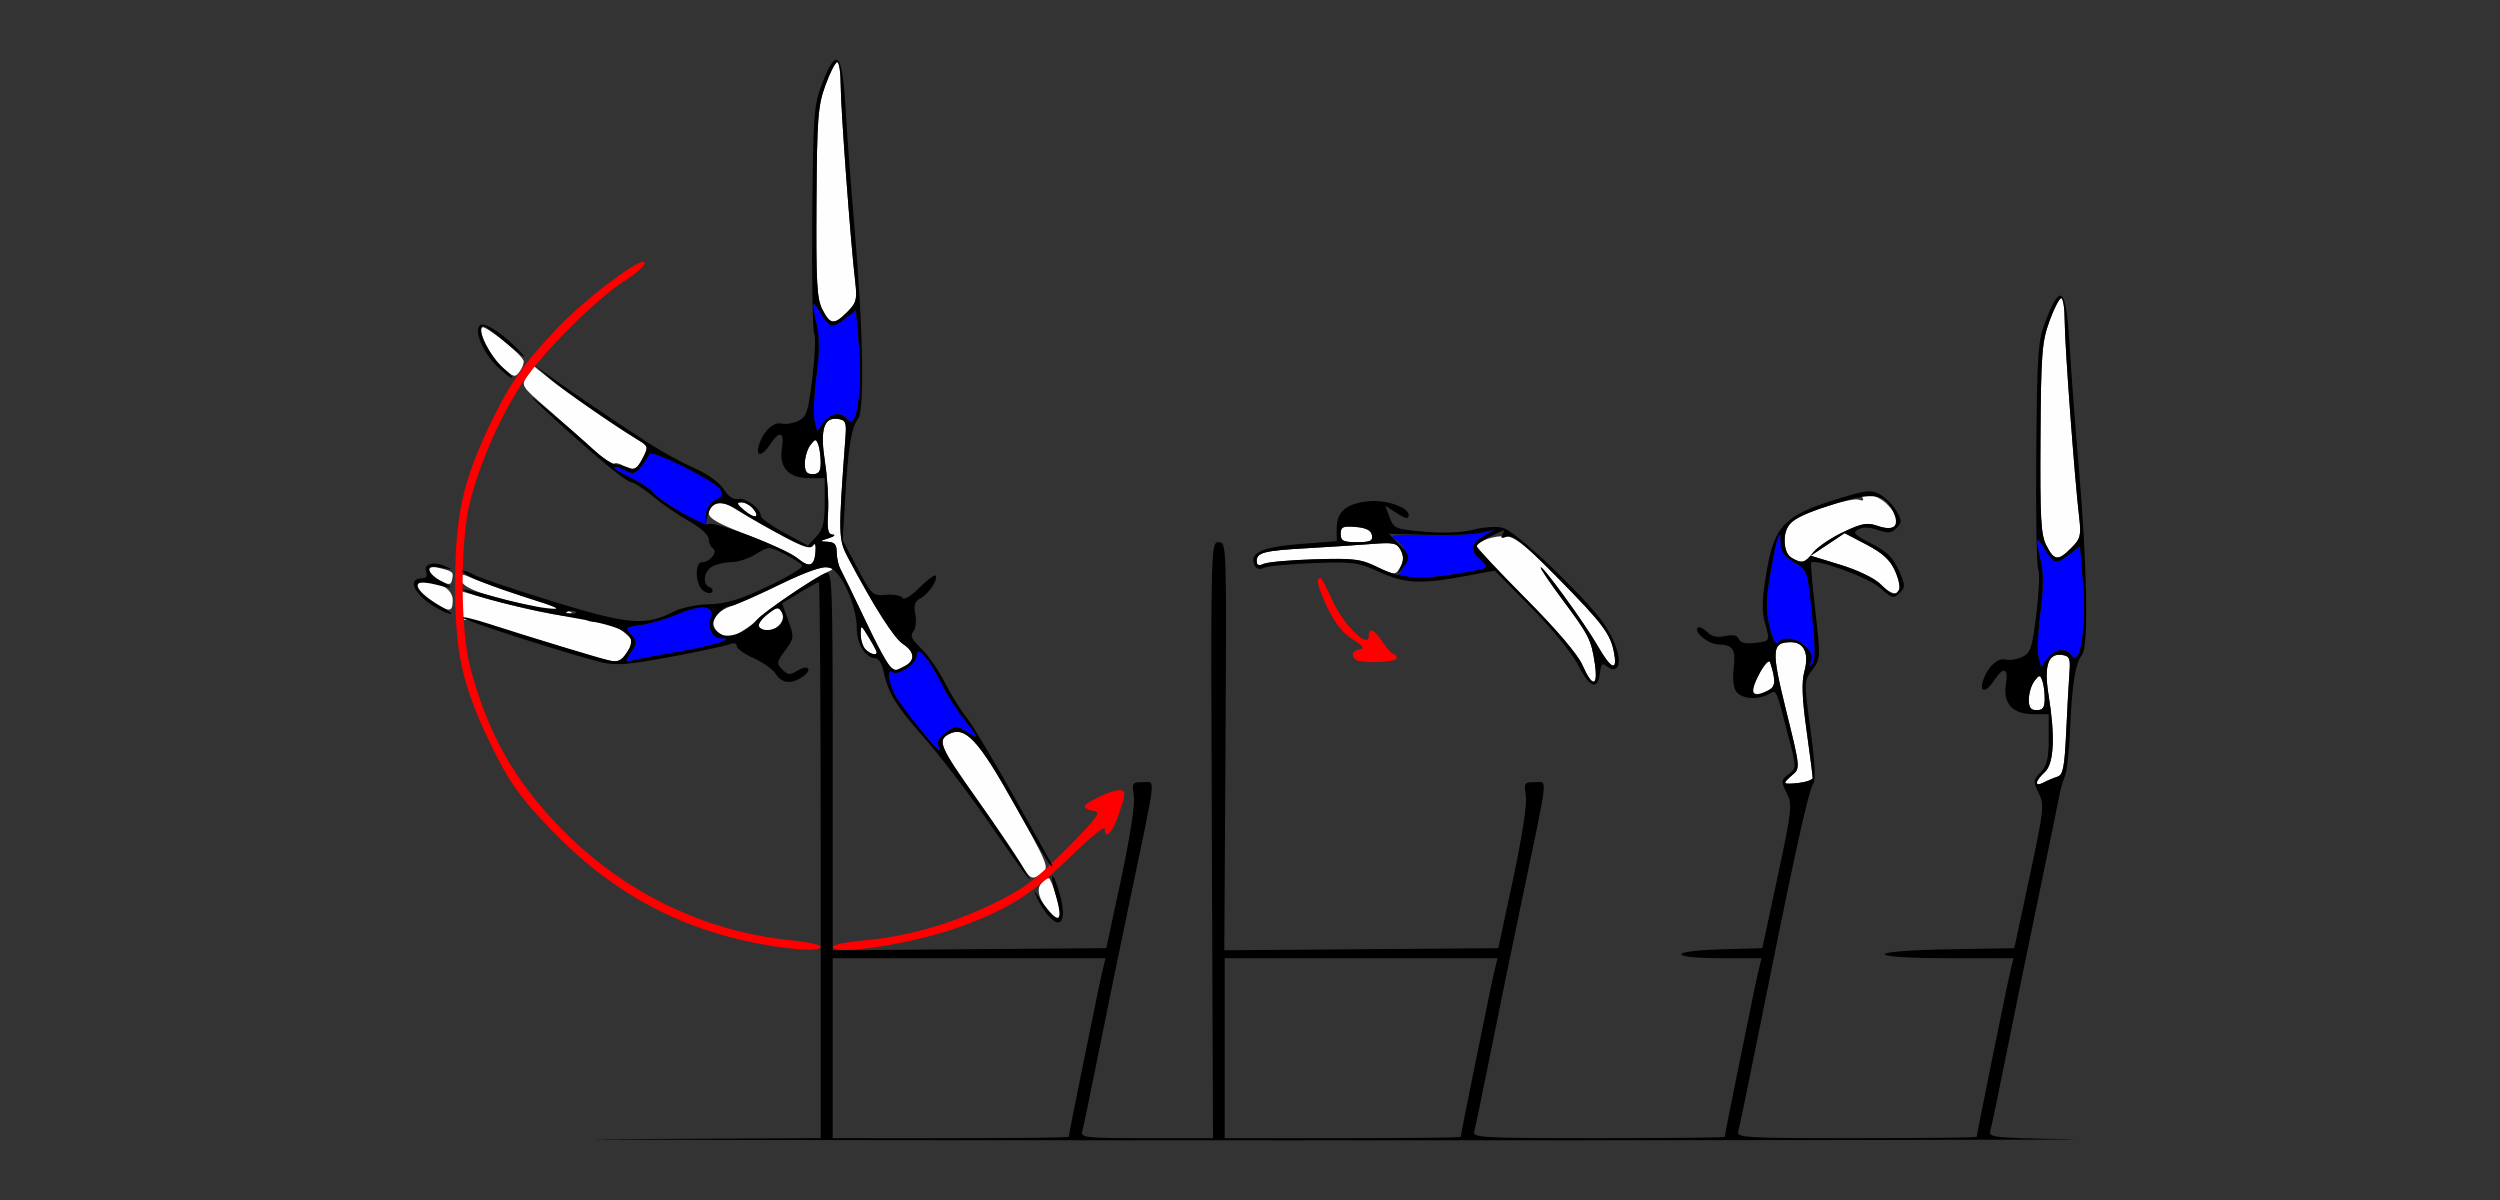 <?xml version="1.0" encoding="UTF-8" standalone="no"?>
<!-- Created with Inkscape (http://www.inkscape.org/) -->

<svg
   xmlns:dc="http://purl.org/dc/elements/1.1/"
   xmlns:cc="http://creativecommons.org/ns#"
   xmlns:rdf="http://www.w3.org/1999/02/22-rdf-syntax-ns#"
   xmlns:svg="http://www.w3.org/2000/svg"
   xmlns="http://www.w3.org/2000/svg"
   xmlns:sodipodi="http://sodipodi.sourceforge.net/DTD/sodipodi-0.dtd"
   xmlns:inkscape="http://www.inkscape.org/namespaces/inkscape"
   version="1.1"
   width="625"
   height="300"
   id="svg2"
   inkscape:version="0.91 r13725"
   sodipodi:docname="ub230501.svg">
  <rect width="100%" height="100%" fill="#333333" stroke="none"/>
  <sodipodi:namedview
     pagecolor="#ffc4c4"
     bordercolor="#666666"
     borderopacity="1"
     objecttolerance="10"
     gridtolerance="10"
     guidetolerance="10"
     inkscape:pageopacity="0"
     inkscape:pageshadow="2"
     inkscape:window-width="1704"
     inkscape:window-height="888"
     id="namedview11"
     showgrid="false"
     inkscape:zoom="1.2031663"
     inkscape:cx="298.49252"
     inkscape:cy="152.81789"
     inkscape:window-x="0"
     inkscape:window-y="0"
     inkscape:window-maximized="0"
     inkscape:current-layer="svg2" />
  <defs
     id="defs6" />
  <g
     transform="translate(22.177,6.545)"
     id="g2987">
    <path
       inkscape:connector-curvature="0"
       style="fill:#fefefe"
       id="path2997-4"
       d="m 240.255,221.75 c -2.634,-3.326 -3.4,-5.871 -2.202,-7.314 0.656,-0.79 1.533,-1.436 1.951,-1.436 0.623,0 2.996,7.48 2.996,9.443 0,1.016 -1.739,0.577 -2.745,-0.693 z m -7.211,-12.4 c -1.184,-2.007 -5.91,-8.939 -10.501,-15.404 -9.722,-13.69 -10.476,-15.376 -7.572,-16.931 4.13,-2.21 7.39,1.285 16.66,17.861 8.104,14.49 8.527,15.534 6.814,16.787 -2.617,1.913 -3.005,1.747 -5.401,-2.314 z M 424,189.209 c 0,-0.214 0.881,-1.136 1.958,-2.049 1.935,-1.641 1.916,-1.83 -1.578,-15.963 C 420.585,155.85 420.715,154 425.587,154 c 3.27,0 4.567,2.858 3.33,7.338 -0.724,2.623 -0.575,6.676 0.541,14.677 0.848,6.079 1.542,11.439 1.542,11.91 0,0.471 -1.575,1.04 -3.5,1.265 -1.925,0.225 -3.5,0.234 -3.5,0.02 z m 63,-0.046 c 0,-0.469 0.9,-1.668 2,-2.663 2.316,-2.096 2.656,-8.863 0.968,-19.269 -1.192,-7.345 -0.127,-10.537 3.35,-10.042 1.89,0.269 2.141,0.846 1.875,4.311 -0.169,2.2 -0.535,8.863 -0.813,14.806 -0.421,8.988 -0.79,10.893 -2.192,11.323 -0.928,0.285 -2.474,0.938 -3.437,1.453 -0.963,0.515 -1.75,0.551 -1.75,0.082 z M 485.032,168.25 c 0.018,-1.512 0.639,-3.551 1.382,-4.529 1.213,-1.599 1.413,-1.616 1.968,-0.168 0.34,0.886 0.618,2.924 0.618,4.529 0,2.252 -0.457,2.918 -2,2.918 -1.523,0 -1.992,-0.656 -1.968,-2.75 z M 416,165.996 c 0,-2.109 3.935,-8.328 4.377,-6.918 1.437,4.585 1.355,5.994 -0.401,6.934 C 417.611,167.279 416,167.272 416,165.996 Z M 373.441,159.75 c -1.173,-2.677 -6.412,-8.832 -14.152,-16.627 C 352.53,136.315 347,130.425 347,130.033 c 0,-1.309 4.555,-2.807 7.545,-2.481 2.228,0.243 5.433,2.859 13.026,10.635 11.129,11.396 12.905,13.788 13.782,18.562 0.875,4.763 -0.792,3.973 -4.217,-2 C 373.936,149.169 363,134.165 363,135.356 c 0,0.389 2.42,3.956 5.377,7.926 6.69,8.981 7.257,10.094 8.138,15.968 0.895,5.971 -0.571,6.209 -3.074,0.5 z m -173.015,0.485 c -0.591,-0.404 -3.423,-5.685 -6.293,-11.735 -2.87,-6.05 -5.649,-11.781 -6.175,-12.736 -0.526,-0.955 -0.957,-2.868 -0.957,-4.25 0,-1.91 -0.54,-2.537 -2.25,-2.613 -2.159,-0.096 -2.148,-0.132 0.25,-0.9 1.375,-0.44 1.825,-0.845 1,-0.899 -1.182,-0.077 -1.428,-1.249 -1.162,-5.527 0.186,-2.986 -0.158,-8.628 -0.765,-12.539 -1.274,-8.21 -0.333,-11.355 3.244,-10.846 1.888,0.269 2.142,0.851 1.887,4.311 -1.841,24.897 -1.821,25.78 0.685,30.5 6.481,12.206 11.435,19.982 13.655,21.437 2.95,1.933 3.156,4.117 0.521,5.527 -2.275,1.218 -2.256,1.216 -3.64,0.27 z M 127.5,157.97 c -1.65,-0.454 -9.664,-2.893 -17.81,-5.42 -8.145,-2.527 -15.146,-4.387 -15.558,-4.132 -0.412,0.254 -0.85,-1.26 -0.974,-3.365 l -0.226,-3.827 8.284,2.315 c 10.51,2.937 20.588,4.748 22.447,4.034 0.802,-0.308 1.17,-0.115 0.83,0.436 -0.358,0.58 0.839,0.989 2.892,0.989 2.244,0 4.494,0.852 6.259,2.37 2.696,2.319 2.718,2.427 1.033,5 -1.822,2.781 -2.407,2.912 -7.177,1.6 z M 194.2,155.8 c -0.66,-0.66 -1.198,-2.348 -1.196,-3.75 0.004,-2.492 0.049,-2.476 2,0.724 1.098,1.801 1.996,3.488 1.996,3.75 0,0.892 -1.597,0.479 -2.8,-0.724 z m -36.631,-4.126 c -2.763,-2.02 -1.185,-5.319 3.229,-6.751 2.036,-0.661 7.682,-3.189 12.546,-5.619 4.918,-2.457 9.801,-4.249 11,-4.037 2.081,0.368 2.088,0.411 0.196,1.245 -3.285,1.447 -15.962,10.086 -17.474,11.908 C 165.857,149.877 160.862,153 159.741,153 c -0.197,0 -1.175,-0.597 -2.172,-1.326 z m 9.981,-1.594 c -0.313,-0.506 0.645,-1.874 2.128,-3.041 2.4,-1.888 2.795,-1.946 3.589,-0.528 1.643,2.935 -3.95,6.427 -5.717,3.569 z M 113,145.456 c -13.41,-2.797 -19.46,-4.89 -19.84,-6.864 -0.288,-1.497 0.018,-1.723 1.489,-1.102 4.169,1.761 12.315,4.592 19.851,6.897 8.897,2.722 8.337,3.121 -1.5,1.069 z M 85.975,143.75 C 81.975,141.04 81.063,139 83.852,139 88.039,139 91,140.854 91,143.475 c 0,3.104 -0.786,3.147 -5.025,0.275 z m 361.953,-4.277 c -1.464,-1.464 -5.66,-3.485 -9.977,-4.805 l -7.45,-2.278 4.241,-2.823 4.241,-2.823 5.462,2.86 c 4.043,2.117 5.893,3.816 7.121,6.54 2.604,5.775 0.622,7.588 -3.638,3.328 z M 88.079,138.726 c -3.719,-1.883 -4.042,-4.184 -0.461,-3.286 3.507,0.88 3.645,1.007 3.221,2.958 -0.284,1.306 -0.724,1.359 -2.759,0.328 z M 321.5,134.902 c -3.372,-1.632 -5.728,-1.886 -15,-1.614 -6.05,0.177 -11.787,0.683 -12.75,1.124 -1.245,0.571 -1.75,0.37 -1.75,-0.698 0,-2.144 1.851,-2.61 12.786,-3.223 5.343,-0.299 12.505,-0.768 15.917,-1.041 5.485,-0.439 6.328,-0.262 7.285,1.527 0.771,1.441 0.775,2.599 0.012,4.023 -1.274,2.38 -1.383,2.379 -6.5,-0.098 z m -144.325,-1.908 c -1.279,-1.065 -6.791,-3.636 -12.249,-5.715 -7.434,-2.831 -9.924,-4.226 -9.925,-5.56 -0.002,-2.58 2.907,-3.301 5.905,-1.464 10.77,6.598 19.496,10.712 20.224,9.535 0.474,-0.766 0.698,-0.113 0.563,1.64 -0.279,3.625 -1.525,4.056 -4.518,1.564 z M 425.75,132.92 c -2.614,-1.523 -2.33,-7.4 0.452,-9.349 3.216,-2.252 14.618,-5.854 16.385,-5.176 0.862,0.331 1.253,0.155 0.905,-0.407 -1.286,-2.081 3.717,-0.87 6.053,1.466 4.24,4.24 2.925,7.303 -2.347,5.465 -2.559,-0.892 -3.899,-0.647 -8.59,1.573 -3.057,1.446 -6.422,3.727 -7.477,5.069 -2.115,2.689 -2.8,2.862 -5.381,1.359 z m 63.675,-3.066 c -1.381,-2.67 -1.605,-6.713 -1.482,-26.75 0.13,-21.225 0.355,-24.184 2.235,-29.354 1.15,-3.163 2.48,-5.75 2.956,-5.75 0.476,0 0.866,2.592 0.866,5.76 0,5.759 2.461,39.137 3.607,48.928 0.545,4.657 0.345,5.45 -1.955,7.75 -3.318,3.318 -4.256,3.23 -6.228,-0.584 z M 313,126.94 c 0,-1.769 0.53,-2.016 3.742,-1.75 2.615,0.217 3.842,0.837 4.073,2.06 0.272,1.435 -0.403,1.75 -3.742,1.75 C 313.627,129 313,128.683 313,126.94 Z m -149.108,-5.881 c -1.85,-1.541 -2.023,-1.999 -0.764,-2.025 1.713,-0.035 4.514,2.658 3.657,3.516 -0.275,0.275 -1.577,-0.395 -2.893,-1.491 z M 179.032,109.25 c 0.018,-1.512 0.639,-3.551 1.382,-4.529 1.213,-1.599 1.413,-1.616 1.968,-0.168 0.34,0.886 0.618,2.924 0.618,4.529 0,2.252 -0.457,2.918 -2,2.918 -1.523,0 -1.992,-0.656 -1.968,-2.75 z m -45.357,0.628 c -1.004,-0.584 -2.087,-0.799 -2.407,-0.479 -0.32,0.32 -2.671,-1.326 -5.225,-3.658 -2.554,-2.332 -7.653,-6.852 -11.331,-10.044 -6.615,-5.741 -6.67,-5.831 -5.073,-8.267 l 1.614,-2.463 4.124,3.332 c 4.017,3.246 16.339,11.744 21.884,15.094 2.678,1.618 2.714,1.756 1.224,4.638 -1.682,3.253 -2.11,3.418 -4.81,1.848 z M 103.468,85.272 c -3.142,-2.878 -6.208,-8.866 -5.104,-9.969 0.674,-0.674 9.783,6.638 10.336,8.296 0.18,0.54 -0.242,1.762 -0.939,2.714 -1.174,1.605 -1.487,1.53 -4.293,-1.04 z M 183.425,70.854 c -1.381,-2.67 -1.605,-6.712 -1.482,-26.75 0.13,-21.225 0.355,-24.184 2.235,-29.354 1.15,-3.163 2.48,-5.75 2.956,-5.75 C 187.61,9 188,11.592 188,14.76 c 0,5.759 2.461,39.137 3.607,48.928 0.545,4.657 0.345,5.45 -1.955,7.75 -3.318,3.318 -4.256,3.23 -6.228,-0.584 z" />
    <path
       inkscape:connector-curvature="0"
       style="fill:#fe0000"
       id="path2993-3"
       d="m 168.342,229.521 c -21.303,-3.866 -38.508,-13.408 -54.019,-29.96 -7.051,-7.524 -9.397,-10.925 -13.838,-20.06 -7.196,-14.801 -9.012,-23.19 -8.878,-41 0.122,-16.212 1.902,-24.386 8.261,-37.957 4.976,-10.618 8.732,-16.062 17.325,-25.108 7.243,-7.625 21.81,-18.477 21.807,-16.245 -9.8e-4,0.72 -2.138,2.654 -4.75,4.296 -7.204,4.531 -20.442,17.709 -25.776,25.659 -5.418,8.075 -10.334,19.138 -13.043,29.354 -2.594,9.78 -2.604,32.191 -0.018,41.916 4.344,16.337 10.94,28.064 22.452,39.919 15.748,16.218 35.956,26.048 58.012,28.222 3.919,0.386 7.125,1.094 7.125,1.573 0,1.197 -6.102,0.944 -14.658,-0.609 z M 186,230.138 c 0,-0.474 3.377,-1.168 7.505,-1.542 11.032,-1 21.791,-4.027 32.319,-9.094 7.983,-3.842 10.643,-5.817 18.5,-13.734 8,-8.061 8.888,-9.289 6.926,-9.577 -1.238,-0.182 -2.25,-0.666 -2.25,-1.076 0,-0.943 6.579,-4.116 8.534,-4.116 1.844,0 1.832,0.569 -0.128,6.322 -1.515,4.447 -3.406,6.273 -3.406,3.29 0,-0.764 -3.968,2.505 -8.819,7.264 -9.343,9.167 -15.658,13.117 -28.019,17.527 C 205.796,229.457 186,232.466 186,230.138 Z m 130.667,-71.805 c -1.161,-1.161 -0.725,-2.175 1.083,-2.524 1.331,-0.256 0.9,-0.862 -1.794,-2.528 -2.428,-1.501 -4.453,-4.091 -6.428,-8.225 -1.586,-3.319 -2.579,-6.339 -2.206,-6.712 0.815,-0.815 0.582,-1.162 3.874,5.789 2.735,5.776 8.804,11.59 8.804,8.435 0,-2.402 1.293,-1.873 3.5,1.432 1.1,1.647 2.337,2.996 2.75,2.997 0.412,0.002 0.75,0.453 0.75,1.003 0,1.102 -9.266,1.401 -10.333,0.333 z" />
    <path
       inkscape:connector-curvature="0"
       style="fill:#0000fe"
       id="path2991-9"
       d="M 207.841,175.741 C 202.967,170.096 200,165.081 200,162.491 c 0,-0.885 0.47,-1.318 1.044,-0.963 1.465,0.905 5.956,-2.241 5.956,-4.173 0,-2.734 2.847,0.402 5.98,6.586 1.549,3.058 4.212,7.309 5.918,9.447 3.754,4.705 3.842,5.143 0.602,3.021 -2.321,-1.521 -2.684,-1.517 -5.078,0.051 -1.515,0.992 -2.353,2.278 -2.031,3.115 0.865,2.254 0.284,1.764 -4.549,-3.834 z m 222.599,-16.535 c 1.971,-3.48 -5.173,-8.073 -8.062,-5.183 -0.697,0.697 -1.396,-0.594 -2.195,-4.056 -0.945,-4.094 -0.881,-6.75 0.33,-13.697 1.563,-8.965 2.488,-11.53 2.488,-6.903 0,2.004 0.865,3.211 3.353,4.679 3.352,1.977 3.354,1.984 4.493,13.173 0.853,8.378 0.853,11.457 1.7e-4,12.238 -0.816,0.747 -0.931,0.675 -0.407,-0.251 z m 57.017,-1.524 c -0.36,-1.433 -0.148,-6.407 0.47,-11.054 0.773,-5.81 0.812,-9.803 0.123,-12.788 -1.439,-6.242 -1.287,-6.742 0.939,-3.09 2.319,3.804 2.893,3.917 6.286,1.248 l 2.545,-2.002 0.715,8.582 c 0.994,11.935 -0.668,22.252 -2.981,18.509 -1.113,-1.801 -4.343,-1.227 -5.942,1.057 l -1.502,2.144 -0.654,-2.606 z m -351.949,-1.052 c 1.639,-2.502 1.646,-2.803 0.092,-4.519 -1.585,-1.751 -1.472,-1.864 2.37,-2.379 2.218,-0.298 6.464,-1.549 9.435,-2.78 5.924,-2.455 9.095,-2.103 8.141,0.903 -0.809,2.549 0.332,5.146 2.261,5.146 4.391,0 -1.45,1.872 -10.772,3.453 -5.755,0.976 -11.099,2.018 -11.874,2.316 -1.054,0.404 -0.967,-0.136 0.346,-2.139 z m 193.041,-21.062 c 1.769,-2.699 0.878,-5.603 -2.31,-7.534 -1.277,-0.773 0.913,-0.99 8.262,-0.819 5.5,0.129 11.575,-0.117 13.5,-0.546 l 3.5,-0.78 -2.75,1.587 c -3.296,1.902 -3.471,3.562 -0.645,6.119 2.1,1.9 2.087,1.908 -4.75,3.094 -3.77,0.654 -9.003,1.216 -11.628,1.25 l -4.773,0.061 1.594,-2.433 z M 147.373,121.093 c -3.37,-2.138 -6.443,-4.398 -6.829,-5.022 -0.386,-0.624 -2.708,-2.078 -5.161,-3.231 -2.453,-1.153 -4.256,-2.3 -4.007,-2.549 0.249,-0.249 1.474,0.094 2.721,0.761 1.955,1.046 2.509,0.917 4.007,-0.932 0.956,-1.181 1.887,-2.594 2.07,-3.141 0.413,-1.239 15.874,6.413 17.558,8.689 1.033,1.396 0.871,1.848 -1,2.795 -1.501,0.76 -2.219,2.015 -2.193,3.833 0.022,1.487 -0.203,2.7 -0.5,2.695 -0.297,-0.005 -3.297,-1.759 -6.667,-3.897 z m 34.084,-22.412 c -0.36,-1.433 -0.148,-6.407 0.47,-11.054 0.773,-5.81 0.812,-9.803 0.123,-12.788 -1.439,-6.242 -1.287,-6.742 0.939,-3.09 2.319,3.804 2.893,3.917 6.286,1.248 l 2.545,-2.002 0.715,8.582 c 0.994,11.935 -0.668,22.252 -2.981,18.509 -1.113,-1.801 -4.343,-1.227 -5.942,1.057 l -1.502,2.144 -0.654,-2.606 z" />
    <path
       inkscape:connector-curvature="0"
       style="fill:#000000"
       id="path2989-7"
       d="m 132.25,278.25 50.75,-0.269 0,-69.491 C 183,170.271 182.793,139 182.541,139 c -0.253,0 -2.425,1.187 -4.826,2.638 l -4.367,2.638 1.551,4.313 c 1.497,4.164 1.471,4.422 -0.782,7.468 -2.153,2.912 -2.208,3.28 -0.708,4.78 1.371,1.371 1.949,1.422 3.706,0.325 2.704,-1.689 3.979,-0.434 1.444,1.421 -2.738,2.002 -5.33,1.761 -6.799,-0.633 -0.692,-1.128 -3.171,-2.903 -5.508,-3.944 -2.337,-1.041 -4.25,-2.416 -4.25,-3.055 0,-0.715 -0.675,-0.886 -1.75,-0.446 -0.963,0.395 -7.574,1.811 -14.691,3.147 -10.146,1.905 -13.818,2.22 -17,1.46 -7.736,-1.847 -34.063,-10.254 -35.006,-11.178 -0.521,-0.511 2.404,0.155 6.5,1.479 11.171,3.611 27.098,8.448 30.117,9.147 2.153,0.498 3.005,0.104 4.407,-2.035 2.9,-4.426 -0.063,-6.313 -13.589,-8.656 -12.178,-2.109 -25.961,-5.576 -27.347,-6.879 -0.473,-0.444 2.902,0.265 7.5,1.576 4.598,1.311 10.61,2.633 13.36,2.937 4.135,0.457 3.184,-0.026 -5.5,-2.791 -5.775,-1.839 -11.85,-4.083 -13.5,-4.987 -3.62,-1.984 -2.519,-2.289 1.3,-0.36 1.485,0.75 10.35,3.717 19.7,6.593 18.362,5.648 22.825,6.013 29.696,2.425 1.819,-0.95 5.821,-1.791 8.904,-1.871 4.342,-0.113 7.65,-1.12 14.716,-4.478 5.014,-2.383 8.875,-4.721 8.582,-5.196 -0.294,-0.475 -2.29,-1.76 -4.435,-2.854 -3.896,-1.988 -3.905,-1.988 -7.182,0.011 -1.805,1.1 -4.548,2.002 -6.097,2.004 -1.549,0.002 -3.686,0.47 -4.75,1.039 -2.165,1.159 -2.608,4.557 -0.684,5.245 0.688,0.246 0.923,0.797 0.524,1.226 -0.399,0.429 -1.412,0.21 -2.25,-0.486 C 151.593,139.417 151.48,134 153.378,134 c 1.967,0 4.004,-2.646 2.671,-3.47 -0.577,-0.356 -1.049,-1.409 -1.05,-2.339 -5.9e-4,-0.984 -2.059,-2.847 -4.922,-4.455 -2.706,-1.52 -6.799,-4.333 -9.094,-6.25 C 138.689,115.569 136.245,114 135.553,114 c -0.692,0 -5.24,-3.487 -10.108,-7.75 C 113.277,95.595 105.805,88.328 115,96.091 c 4.125,3.483 9.179,7.895 11.231,9.805 2.052,1.91 4.527,3.557 5.5,3.659 0.973,0.103 2.526,0.506 3.452,0.897 1.239,0.523 2.099,-0.095 3.26,-2.341 1.542,-2.982 1.515,-3.089 -1.182,-4.732 C 130.635,99.344 118.213,90.669 115,87.832 l -3.5,-3.09 3.5,2.565 c 4.546,3.332 17.934,12.401 25.257,17.108 3.166,2.035 8.233,4.796 11.26,6.134 3.226,1.427 6.223,3.588 7.243,5.225 1.11,1.781 2.401,2.657 3.565,2.421 1.933,-0.393 5.664,2.366 5.692,4.209 0.009,0.602 2.665,2.521 5.901,4.265 l 5.885,3.17 2.099,-2.234 C 183.566,125.833 184,124.092 184,119.186 L 184,113 l -3.845,0 c -5.173,0 -7.631,-2.682 -6.852,-7.477 0.669,-4.122 -0.576,-4.561 -2.895,-1.023 -2.039,3.112 -3.776,3.264 -2.857,0.25 1.044,-3.424 3.664,-5.927 5.659,-5.405 0.984,0.257 2.856,-0.036 4.16,-0.652 2.117,-0.999 2.499,-2.169 3.558,-10.909 0.653,-5.384 0.856,-10.324 0.452,-10.977 -0.404,-0.653 -0.625,-13.682 -0.492,-28.953 0.227,-26.067 0.379,-28.119 2.487,-33.56 3.619,-9.343 5.004,-7.868 5.824,6.205 0.385,6.6 1.454,20.775 2.376,31.5 2.029,23.607 2.385,44.098 0.8,46.088 -1.671,2.098 -2.514,7.161 -3.231,19.412 l -0.644,11 3.68,6.981 c 3.566,6.765 3.787,6.972 7.149,6.682 1.908,-0.164 3.762,0.175 4.119,0.753 0.386,0.625 2.09,-0.388 4.201,-2.499 1.953,-1.953 3.767,-3.334 4.032,-3.07 0.813,0.813 -1.616,4.547 -3.675,5.649 -1.511,0.809 -1.814,1.711 -1.353,4.02 0.328,1.638 0.098,3.578 -0.511,4.311 -0.849,1.023 -0.391,2.012 1.97,4.252 1.692,1.606 4.356,5.44 5.921,8.521 1.565,3.081 3.935,6.906 5.267,8.5 1.332,1.594 6.591,10.324 11.685,19.399 11.222,19.991 10.561,18.742 9.26,17.5 -0.576,-0.55 -4.696,-7.543 -9.156,-15.54 -8.721,-15.638 -12.04,-19.127 -16.119,-16.944 -2.874,1.538 -2.116,3.307 6.764,15.782 7.101,9.976 16.218,24.041 12.77,19.702 -0.874,-1.1 -5.479,-7.625 -10.232,-14.5 -4.754,-6.875 -11.837,-16.1 -15.741,-20.5 -6.824,-7.692 -8.669,-10.791 -9.97,-16.75 -0.33,-1.512 -1.197,-2.75 -1.926,-2.75 -2.45,0 -4.636,-3.578 -4.63,-7.579 0.009,-5.655 -3.924,-14.308 -6.852,-15.073 -1.653,-0.432 -5.492,0.904 -13,4.525 -5.86,2.826 -11.185,5.136 -11.833,5.132 -1.615,-0.008 -4.321,2.829 -4.321,4.53 0,0.766 0.896,1.873 1.991,2.459 2.221,1.188 6.531,-0.51 9.075,-3.575 1.55,-1.868 14.468,-10.644 17.224,-11.701 1.598,-0.613 1.71,2.443 1.71,46.826 l 0,47.482 34.2,-0.263 34.2,-0.263 3.716,-17.38 c 2.265,-10.593 3.503,-18.696 3.169,-20.75 C 260.775,189.225 260.923,189 263.5,189 c 3.269,0 3.567,-2.83 -2.996,28.5 -2.535,12.1 -6.182,29.875 -8.106,39.5 -1.923,9.625 -3.73,18.288 -4.015,19.25 -0.479,1.617 0.742,1.75 16.086,1.75 l 16.604,0 -0.286,-74.5 c -0.284,-73.929 -0.271,-74.5 1.714,-74.5 1.978,-1.8e-4 1.997,0.566 1.699,51.013 l -0.301,51.014 34.25,-0.263 34.251,-0.263 3.716,-17.38 c 2.265,-10.593 3.503,-18.696 3.169,-20.75 C 358.775,189.225 358.923,189 361.5,189 c 3.269,0 3.567,-2.83 -2.996,28.5 -2.535,12.1 -6.182,29.875 -8.106,39.5 -1.923,9.625 -3.73,18.288 -4.015,19.25 -0.486,1.641 1.455,1.75 31.05,1.75 C 394.795,278 409,277.856 409,277.679 c 0,-0.639 7.85,-39.252 8.524,-41.929 l 0.693,-2.75 -10.108,0 c -13.324,0 -13.247,-1.842 0.093,-2.215 L 418.402,230.5 422.22,212.641 c 3.597,-16.826 3.728,-18.039 2.265,-20.971 -1.458,-2.923 -1.43,-3.204 0.458,-4.641 1.937,-1.474 1.954,-1.749 0.471,-7.529 -3.725,-14.515 -3.336,-13.612 -5.391,-12.513 -2.757,1.476 -6.591,1.239 -8.03,-0.495 -0.789,-0.95 -1.064,-3.175 -0.744,-6.016 0.54,-4.794 -0.111,-5.773 -3.946,-5.941 -2.476,-0.108 -6.097,-3.075 -5.041,-4.13 0.354,-0.354 1.395,0.109 2.314,1.028 1.167,1.167 2.54,1.481 4.548,1.039 1.982,-0.435 3.041,-0.204 3.405,0.744 0.353,0.921 1.676,1.241 3.999,0.97 3.894,-0.455 3.837,-0.33 2.444,-5.343 -0.748,-2.694 -0.617,-5.985 0.5,-12.5 1.954,-11.4 4.434,-14.002 17.108,-17.954 7.903,-2.464 8.977,-2.586 11.301,-1.281 1.412,0.793 3.25,2.656 4.083,4.141 1.357,2.417 1.354,2.86 -0.028,4.242 -1.25,1.25 -2.14,1.335 -4.687,0.447 -2.075,-0.723 -3.735,-0.766 -4.879,-0.126 -1.466,0.82 -0.962,1.362 3.26,3.501 3.827,1.939 5.429,3.494 6.853,6.652 1.709,3.791 1.729,4.25 0.246,5.733 -1.483,1.483 -1.882,1.376 -4.977,-1.342 -2.934,-2.576 -16.196,-7.395 -17.144,-6.229 -0.167,0.205 0.309,5.671 1.057,12.146 1.329,11.506 1.312,11.838 -0.758,14.637 -2.108,2.851 -2.11,2.922 -0.454,15.053 1.07,7.835 1.323,12.608 0.71,13.363 -1.19,1.463 -4.873,18.358 -14.756,67.674 -1.929,9.625 -3.74,18.288 -4.025,19.25 -0.485,1.639 1.383,1.75 29.55,1.75 C 458.47,278 472,277.856 472,277.679 c 0,-0.639 7.85,-39.252 8.524,-41.929 l 0.693,-2.75 -16.108,0 C 455.309,233 449,232.618 449,232.025 c 0,-0.582 6.529,-1.086 16.2,-1.25 L 481.4,230.5 485.219,212.641 c 3.577,-16.728 3.722,-18.053 2.289,-20.924 -1.425,-2.856 -1.392,-3.212 0.481,-5.206 1.567,-1.668 2.01,-3.506 2.01,-8.326 L 490,172 l -3.845,0 c -5.173,0 -7.631,-2.682 -6.852,-7.477 0.669,-4.122 -0.576,-4.561 -2.895,-1.023 -2.039,3.112 -3.776,3.264 -2.857,0.25 1.044,-3.424 3.664,-5.927 5.659,-5.405 0.984,0.257 2.856,-0.036 4.16,-0.652 2.117,-0.999 2.499,-2.169 3.558,-10.909 0.653,-5.384 0.856,-10.324 0.452,-10.977 -0.404,-0.653 -0.625,-13.682 -0.492,-28.953 0.227,-26.067 0.379,-28.119 2.487,-33.56 3.619,-9.343 5.004,-7.868 5.824,6.205 0.385,6.6 1.454,20.775 2.376,31.5 2.029,23.607 2.385,44.098 0.8,46.088 -1.702,2.137 -2.558,7.371 -3.013,18.412 -0.227,5.5 -0.815,10.9 -1.306,12 -0.492,1.1 -1.137,3.35 -1.433,5 -0.297,1.65 -2.607,12.9 -5.133,25 -2.527,12.1 -6.168,29.875 -8.091,39.5 -1.923,9.625 -3.727,18.278 -4.009,19.23 -0.471,1.594 1.12,1.752 20.3,2.021 C 507.135,278.411 418.625,278.537 299,278.531 179.375,278.524 104.338,278.398 132.25,278.25 Z M 245,277.679 c 0,-0.639 7.85,-39.252 8.524,-41.929 l 0.693,-2.75 -34.108,0 -34.108,0 0,22.5 0,22.5 29.5,0 c 16.225,0 29.5,-0.144 29.5,-0.321 z m 98,0 c 0,-0.639 7.85,-39.252 8.524,-41.929 l 0.693,-2.75 -34.108,0 -34.108,0 0,22.5 0,22.5 29.5,0 c 16.225,0 29.5,-0.144 29.5,-0.321 z m 88,-89.754 c 0,-0.471 -0.694,-5.83 -1.542,-11.91 -1.116,-8.001 -1.265,-12.054 -0.541,-14.677 1.237,-4.48 -0.06,-7.338 -3.33,-7.338 -4.872,0 -5.002,1.85 -1.208,17.197 3.494,14.133 3.513,14.323 1.578,15.963 -2.675,2.269 -2.499,2.501 1.542,2.03 1.925,-0.225 3.5,-0.794 3.5,-1.265 z m 61.187,-0.296 c 1.403,-0.43 1.772,-2.335 2.192,-11.323 0.278,-5.943 0.644,-12.606 0.813,-14.806 0.266,-3.464 0.015,-4.042 -1.875,-4.311 -3.477,-0.495 -4.542,2.697 -3.35,10.042 1.689,10.406 1.349,17.173 -0.968,19.269 -2.466,2.232 -2.623,3.85 -0.25,2.581 0.963,-0.515 2.509,-1.168 3.437,-1.453 z m -279.796,-8.054 c -0.321,-0.837 0.517,-2.123 2.031,-3.115 2.394,-1.569 2.757,-1.572 5.078,-0.051 3.239,2.123 3.152,1.684 -0.602,-3.021 -1.706,-2.138 -4.369,-6.389 -5.918,-9.447 C 209.847,157.756 207,154.621 207,157.355 c 0,1.932 -4.491,5.078 -5.956,4.173 -1.582,-0.977 -1.25,2.174 0.606,5.763 C 203.074,170.043 211.872,181 212.659,181 c 0.153,0 0.032,-0.641 -0.269,-1.426 z M 489,168.082 c 0,-1.605 -0.278,-3.643 -0.618,-4.529 -0.555,-1.448 -0.755,-1.43 -1.968,0.168 -0.742,0.979 -1.364,3.017 -1.382,4.529 -0.024,2.094 0.445,2.75 1.968,2.75 1.543,0 2,-0.667 2,-2.918 z m -69.024,-2.069 c 1.757,-0.94 1.838,-2.349 0.401,-6.934 -0.281,-0.898 -1.169,-0.071 -2.411,2.246 -2.968,5.538 -2.336,7.014 2.01,4.688 z m -215.91,-6.048 c 2.635,-1.41 2.429,-3.594 -0.521,-5.527 -2.221,-1.455 -7.175,-9.232 -13.655,-21.437 -2.506,-4.72 -2.526,-5.603 -0.685,-30.5 0.256,-3.46 0.001,-4.042 -1.887,-4.311 -3.578,-0.509 -4.518,2.635 -3.244,10.846 0.607,3.911 0.951,9.554 0.765,12.539 -0.267,4.277 -0.02,5.449 1.162,5.527 0.825,0.054 0.375,0.459 -1,0.899 -2.398,0.768 -2.409,0.805 -0.25,0.9 1.71,0.076 2.25,0.703 2.25,2.613 0,1.382 0.431,3.295 0.957,4.25 0.526,0.955 3.305,6.686 6.175,12.736 4.521,9.53 6.298,12.418 7.683,12.485 0.174,0.008 1.186,-0.451 2.25,-1.02 z m 226.78,-12.746 c -1.139,-11.19 -1.141,-11.196 -4.493,-13.173 C 423.865,132.578 423,131.371 423,129.367 c 0,-4.627 -0.924,-2.062 -2.488,6.903 -1.211,6.947 -1.276,9.603 -0.33,13.697 0.799,3.462 1.498,4.753 2.195,4.056 2.89,-2.89 10.034,1.703 8.062,5.183 -0.525,0.926 -0.409,0.998 0.407,0.251 0.853,-0.78 0.853,-3.86 -1.7e-4,-12.238 z M 492.998,156 c 1.036,0 2.187,0.489 2.556,1.087 2.314,3.744 3.975,-6.574 2.981,-18.509 l -0.715,-8.582 -2.545,2.002 c -3.393,2.669 -3.967,2.555 -6.286,-1.248 -2.227,-3.652 -2.379,-3.152 -0.939,3.09 0.688,2.985 0.65,6.977 -0.123,12.788 -0.618,4.646 -0.83,9.62 -0.47,11.054 l 0.654,2.606 1.502,-2.144 C 490.438,156.965 491.961,156 492.998,156 Z m -345.962,0.453 C 156.357,154.872 162.198,153 157.807,153 c -1.929,0 -3.07,-2.597 -2.261,-5.146 0.954,-3.007 -2.217,-3.359 -8.141,-0.903 -2.971,1.231 -7.217,2.482 -9.435,2.78 -3.842,0.515 -3.955,0.628 -2.37,2.379 1.553,1.716 1.547,2.017 -0.092,4.519 -1.313,2.004 -1.4,2.544 -0.346,2.139 0.775,-0.298 6.119,-1.34 11.874,-2.316 z M 197,156.524 c 0,-0.262 -0.898,-1.949 -1.996,-3.75 -1.951,-3.2 -1.996,-3.217 -2,-0.724 -0.002,1.403 0.536,3.09 1.196,3.75 1.203,1.203 2.8,1.616 2.8,0.724 z m -24.043,-6.972 c 0.765,-0.921 0.877,-2.027 0.31,-3.041 -0.794,-1.418 -1.189,-1.36 -3.589,0.528 -1.483,1.167 -2.441,2.535 -2.128,3.041 0.869,1.406 4.06,1.095 5.407,-0.528 z m -51.227,-3.157 c -0.332,-0.332 -1.195,-0.368 -1.917,-0.079 -0.798,0.319 -0.561,0.556 0.604,0.604 1.054,0.043 1.645,-0.193 1.312,-0.525 z m 330.825,-5.483 c 0.369,-0.598 -0.075,-2.743 -0.988,-4.768 -1.229,-2.725 -3.078,-4.424 -7.121,-6.54 l -5.462,-2.86 -4.241,2.823 -4.241,2.823 7.45,2.278 c 4.317,1.32 8.513,3.34 9.977,4.805 2.793,2.793 3.629,3.053 4.626,1.44 z m -270.86,-9.484 c 0.14,-1.819 -0.079,-2.423 -0.583,-1.608 -0.623,1.009 -2.38,0.463 -7.709,-2.397 -3.796,-2.037 -8.557,-4.805 -10.581,-6.151 -4.377,-2.912 -6.961,-2.675 -7.978,0.732 l -0.745,2.495 0.202,-2.475 c 0.116,-1.427 1.147,-2.944 2.434,-3.583 1.871,-0.929 2.033,-1.377 1,-2.774 -1.684,-2.277 -17.145,-9.928 -17.558,-8.689 -0.182,0.547 -1.114,1.961 -2.07,3.141 -1.498,1.849 -2.052,1.978 -4.007,0.932 -1.248,-0.668 -2.472,-1.01 -2.721,-0.761 -0.249,0.249 1.502,1.372 3.892,2.495 2.39,1.123 4.938,2.758 5.664,3.632 2.15,2.59 12.957,8.769 14.101,8.062 1.346,-0.832 19.17,6.037 22.188,8.552 2.948,2.455 4.195,2.009 4.472,-1.601 z m 249.437,0.131 c 1.055,-1.341 4.42,-3.622 7.477,-5.069 4.742,-2.244 6.015,-2.471 8.662,-1.548 4.01,1.398 5.517,0.078 3.917,-3.432 -2.116,-4.645 -5.081,-5.094 -14.382,-2.182 C 426.051,122.698 424,124.168 424,128.507 c 0,2.177 0.627,3.759 1.75,4.413 2.581,1.503 3.265,1.33 5.381,-1.359 z m 64.522,-1.123 c 2.3,-2.3 2.5,-3.093 1.955,-7.75 C 496.461,112.896 494,79.519 494,73.76 494,70.592 493.61,68 493.134,68 c -0.476,0 -1.807,2.587 -2.956,5.75 -1.88,5.17 -2.105,8.13 -2.235,29.354 -0.123,20.038 0.101,24.08 1.482,26.75 1.972,3.813 2.911,3.901 6.228,0.584 z m -329.633,-9.914 c -0.696,-0.838 -1.997,-1.509 -2.893,-1.491 -1.259,0.026 -1.086,0.484 0.764,2.025 2.655,2.211 4.105,1.847 2.128,-0.534 z M 183,109.082 c 0,-1.605 -0.278,-3.643 -0.618,-4.529 -0.555,-1.448 -0.755,-1.43 -1.968,0.168 -0.742,0.979 -1.364,3.017 -1.382,4.529 -0.024,2.094 0.445,2.75 1.968,2.75 1.543,0 2,-0.667 2,-2.918 z M 186.998,97 c 1.036,0 2.187,0.489 2.556,1.087 2.314,3.744 3.975,-6.574 2.981,-18.509 l -0.715,-8.582 -2.545,2.002 c -3.393,2.669 -3.967,2.555 -6.286,-1.248 -2.227,-3.652 -2.379,-3.152 -0.939,3.09 0.688,2.985 0.65,6.977 -0.123,12.788 -0.618,4.646 -0.83,9.62 -0.47,11.054 l 0.654,2.606 1.502,-2.144 C 184.438,97.965 185.961,97 186.998,97 Z m 2.655,-25.562 c 2.3,-2.3 2.5,-3.093 1.955,-7.75 C 190.461,53.896 188,20.519 188,14.76 188,11.592 187.61,9 187.134,9 c -0.476,0 -1.807,2.587 -2.956,5.75 -1.88,5.17 -2.105,8.13 -2.235,29.354 -0.123,20.038 0.101,24.08 1.482,26.75 1.972,3.813 2.911,3.901 6.228,0.584 z M 239.783,222.25 c -0.84,-0.963 -2.044,-2.875 -2.675,-4.25 -0.972,-2.114 -0.953,-2.212 0.121,-0.631 5.084,7.478 6.724,7.372 4.479,-0.287 -0.816,-2.783 -1.139,-4.848 -0.719,-4.588 0.42,0.26 1.282,2.528 1.915,5.041 1.563,6.209 0.105,8.413 -3.121,4.716 z m 132.666,-62.349 c -1.534,-3.027 -6.507,-9.146 -11.801,-14.519 l -9.149,-9.287 -7.5,1.4 c -10.98,2.049 -15.015,1.845 -21.41,-1.083 -5.203,-2.382 -6.505,-2.556 -16.371,-2.192 -5.895,0.218 -11.502,0.754 -12.46,1.191 -1.23,0.562 -1.939,0.283 -2.412,-0.953 -1.099,-2.865 2.197,-4.273 11.753,-5.021 L 312,128.742 312,125.526 c 0,-4.172 2.396,-6.198 8,-6.764 4.327,-0.438 10,1.522 10,3.454 0,1.15 -0.785,0.972 -3.477,-0.793 l -2.407,-1.577 1.113,2.948 c 1.066,2.824 1.438,2.975 8.865,3.594 4.85,0.404 9.394,0.207 12.139,-0.527 2.413,-0.645 5.683,-0.848 7.268,-0.45 2.934,0.736 16.325,13.083 23.707,21.859 4.059,4.825 6.473,11.45 4.786,13.137 -0.545,0.545 -1.497,0.42 -2.378,-0.311 -1.226,-1.017 -1.524,-0.765 -1.792,1.515 -0.53,4.493 -2.556,3.848 -5.373,-1.71 z m 4.065,-0.651 c -0.881,-5.875 -1.448,-6.988 -8.138,-15.968 -2.957,-3.97 -5.377,-7.537 -5.377,-7.926 0,-1.191 10.936,13.813 14.137,19.394 3.425,5.973 5.091,6.763 4.217,2 -0.893,-4.865 -2.683,-7.244 -14.324,-19.042 -8.388,-8.501 -11.042,-10.641 -12.503,-10.08 -1.37,0.526 -1.645,0.372 -1.051,-0.588 0.442,-0.715 0.403,-1.114 -0.086,-0.888 -4.16,1.927 -6.389,3.281 -6.389,3.881 0,0.392 5.53,6.282 12.289,13.089 7.739,7.795 12.978,13.951 14.152,16.627 2.503,5.709 3.97,5.471 3.074,-0.5 z m -33.16,-22.561 c 6.837,-1.185 6.85,-1.194 4.75,-3.094 -2.826,-2.557 -2.651,-4.216 0.645,-6.119 l 2.75,-1.587 -3.5,0.78 c -1.925,0.429 -7.894,0.652 -13.263,0.496 l -9.763,-0.283 2.513,2.513 c 2.941,2.941 3.038,3.567 0.958,6.163 -1.493,1.864 -1.512,1.852 -0.465,-0.309 0.783,-1.617 0.786,-2.819 0.008,-4.273 -0.957,-1.789 -1.8,-1.966 -7.285,-1.527 -3.411,0.273 -10.574,0.741 -15.917,1.041 C 293.851,131.104 292,131.57 292,133.714 c 0,1.068 0.505,1.269 1.75,0.698 0.963,-0.441 6.7,-0.953 12.75,-1.138 10.029,-0.306 11.441,-0.119 16,2.116 5.655,2.773 10.581,3.08 20.855,1.298 z M 320.815,127.25 c -0.232,-1.223 -1.458,-1.843 -4.073,-2.06 -3.212,-0.266 -3.742,-0.019 -3.742,1.75 0,1.743 0.627,2.06 4.073,2.06 3.339,0 4.014,-0.315 3.742,-1.75 z M 86.5,145.158 C 81.111,141.864 79.507,138 83.528,138 c 0.839,0 1.178,-0.604 0.837,-1.492 -0.771,-2.009 1.706,-2.82 4.7,-1.54 2.15,0.919 2.041,0.97 -0.934,0.431 -2.573,-0.466 -3.263,-0.291 -2.921,0.745 0.246,0.746 1.432,1.851 2.636,2.457 3.673,1.848 3.423,2.193 -0.777,1.072 -2.203,-0.588 -4.31,-0.766 -4.68,-0.395 -1.006,1.006 1.508,3.615 5.54,5.746 1.964,1.038 3.121,1.906 2.571,1.928 -0.55,0.022 -2.35,-0.785 -4,-1.794 z M 102.308,85.25 c -3.674,-3.48 -6.031,-8.928 -4.517,-10.441 1.139,-1.139 6.719,2.66 10.709,7.292 1.1,1.277 -0.467,0.202 -3.483,-2.39 C 102.002,77.12 99.189,75 98.767,75 c -2.273,0 1.309,7.521 5.102,10.714 1.447,1.218 2.341,2.23 1.986,2.25 -0.354,0.02 -1.951,-1.202 -3.547,-2.714 z" />
  </g>
</svg>
